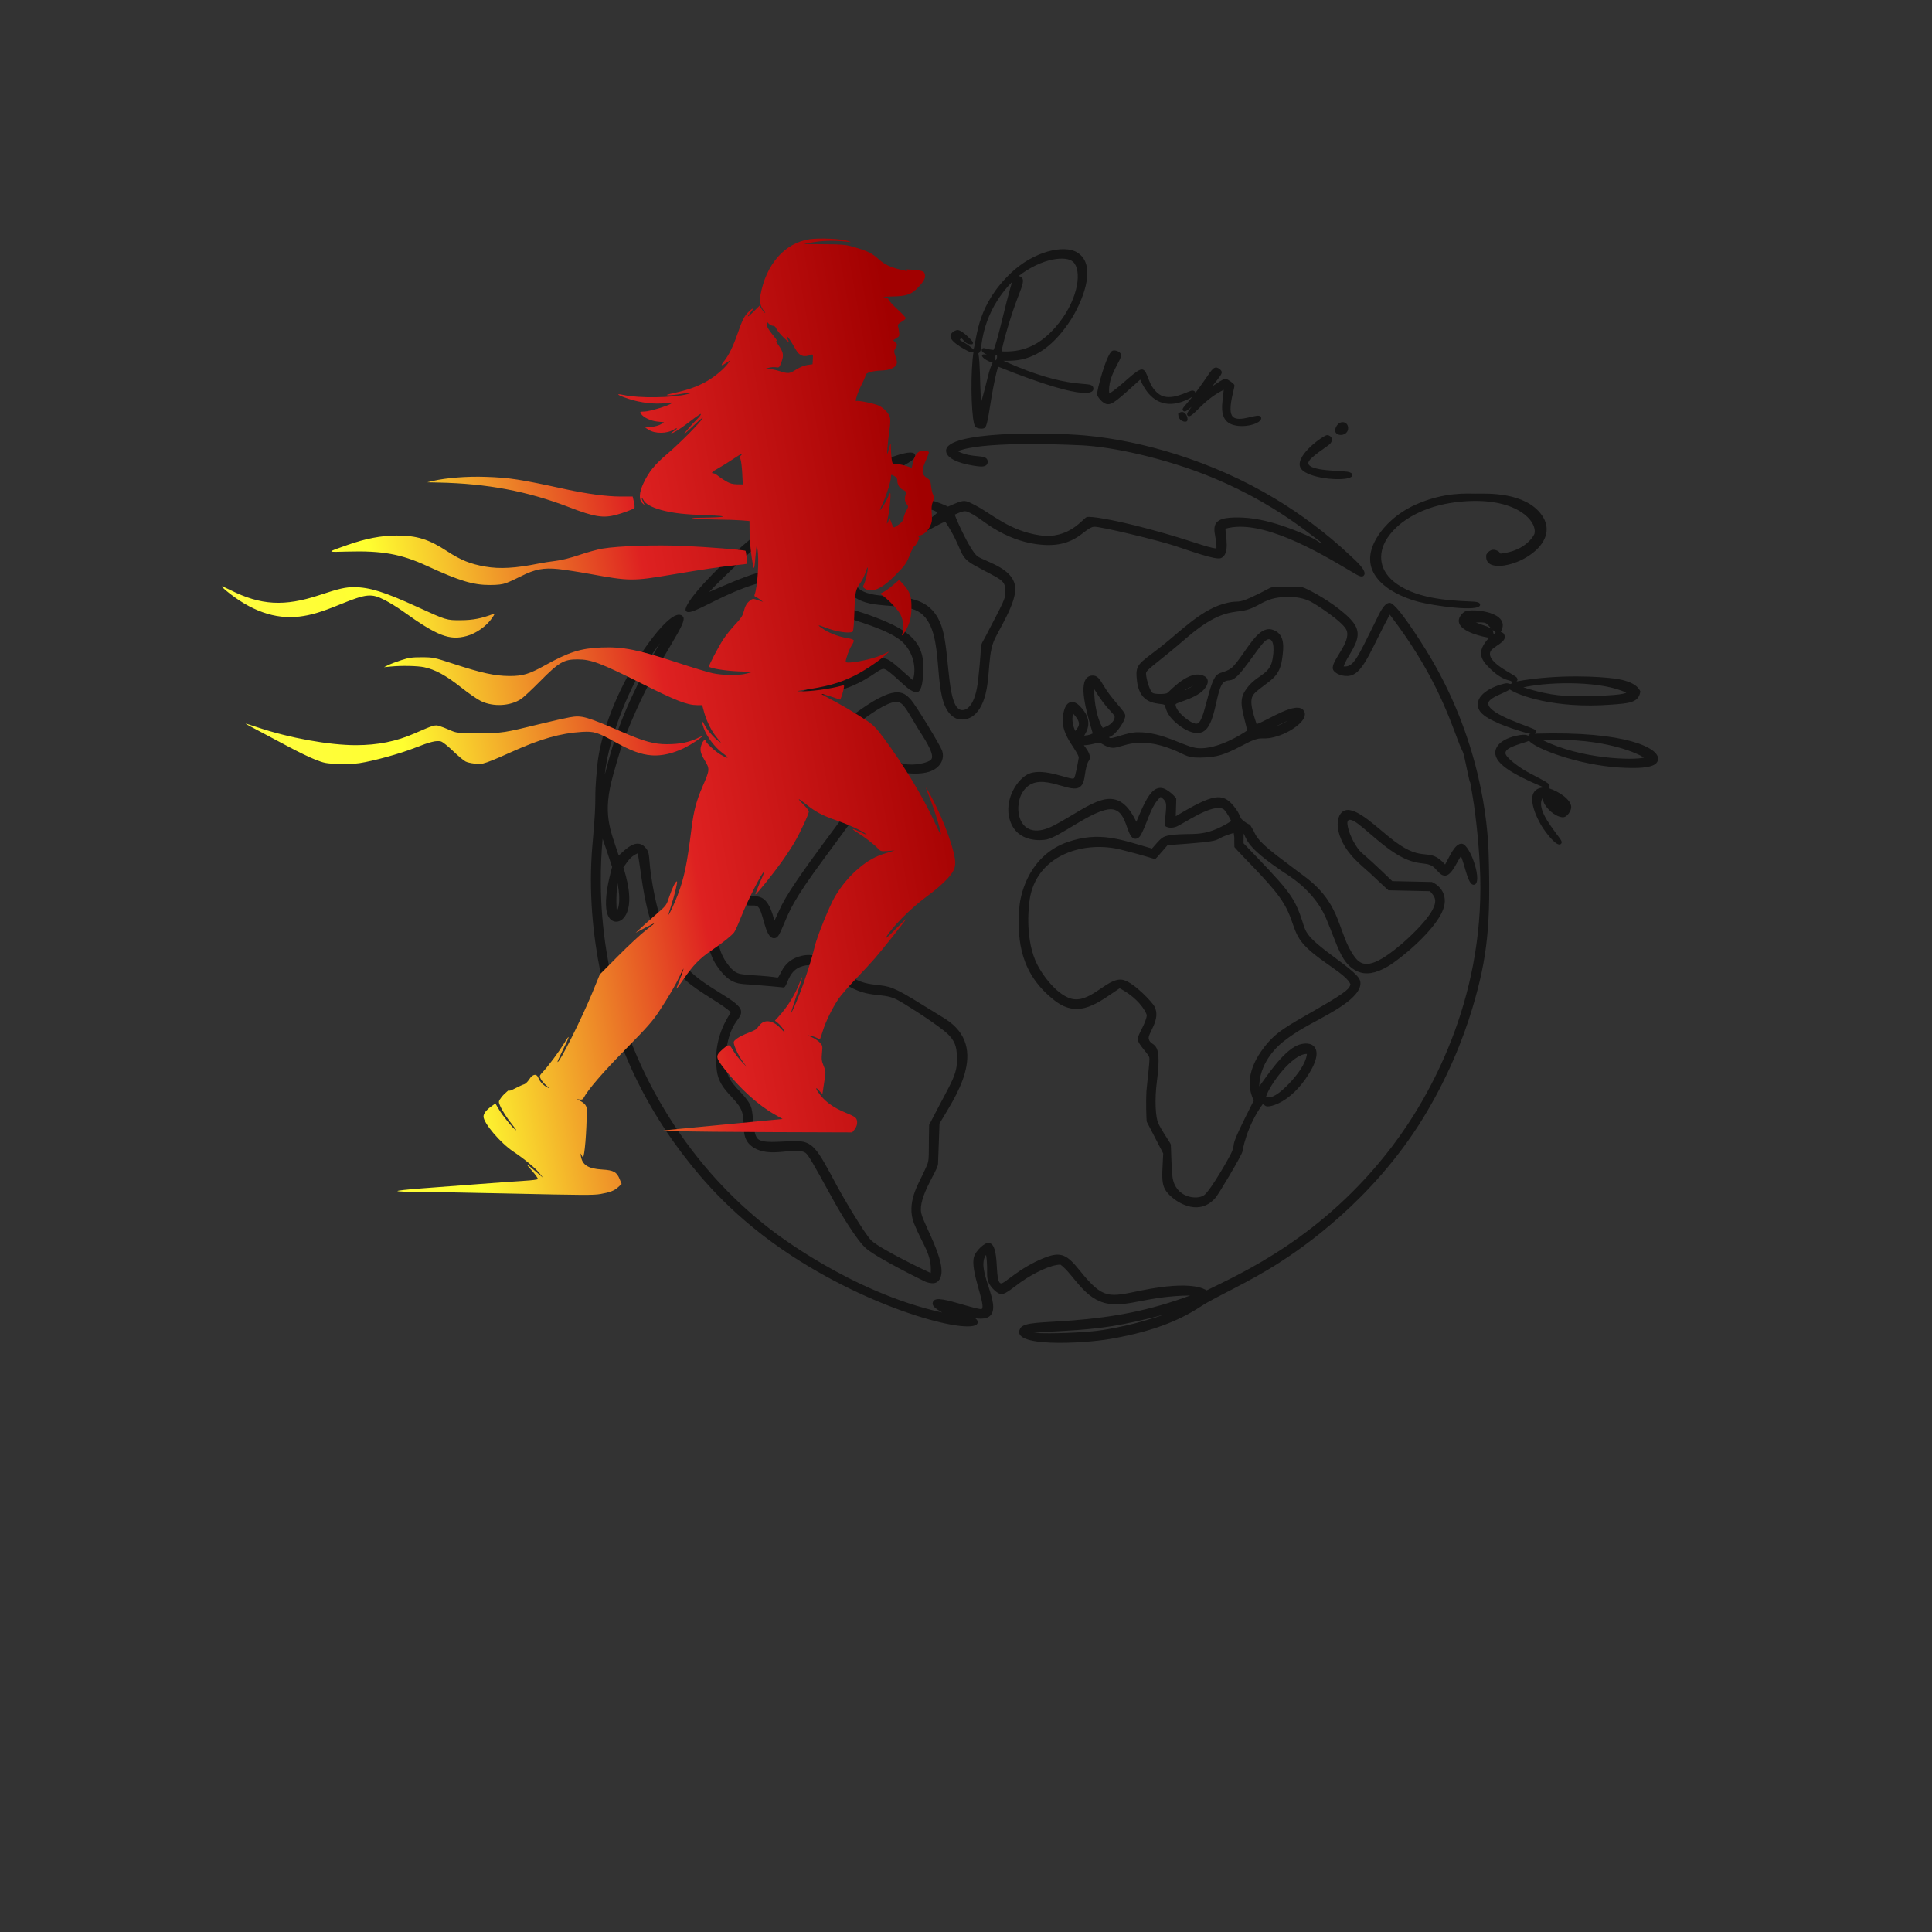 <?xml version="1.0" encoding="utf-8"?>
<!DOCTYPE svg PUBLIC "-//W3C//DTD SVG 1.1//EN" "http://www.w3.org/Graphics/SVG/1.1/DTD/svg11.dtd">
<!-- exported from Silhouette Studio® Business Edition V4.5.180ssbe -->
<svg version="1.1" xmlns="http://www.w3.org/2000/svg" xmlns:xlink="http://www.w3.org/1999/xlink" width="304.8mm" height="304.8mm" viewBox="0 0 304.8 304.8">
<rect x="0" y="0" width="304.8" height="304.8" fill="#333333" stroke="none"/>
<defs>
<path id="path_ec46cf7276075b76906c6cf2928756d8" d="M 104.365 98.913 C 105.759 97.397 107.062 96.489 107.74 97.265 C 108.609 98.259 104.365 103.129 100.384 112.031 C 98.224 116.86 97.706 118.794 96.742 122.22 C 95.002 128.402 96.233 130.766 97.615 134.978 C 98.746 133.936 100.571 131.995 101.977 133.909 C 102.74 134.948 102.067 135.56 103.347 141.629 C 104.553 147.343 106.517 150.615 108.29 152.623 C 111.139 155.851 116.65 157.781 116.905 159.474 C 117.088 160.686 115.664 160.833 114.841 164.25 C 114.196 166.926 114.393 169.058 115.263 170.429 C 116.255 171.991 118.124 173.246 118.566 174.89 C 118.88 176.059 118.766 178.906 119.544 179.656 C 120.343 180.426 122.659 180.096 125.204 180.027 C 128.287 179.942 128.778 180.988 132.083 187.165 C 132.845 188.59 136.402 194.685 137.473 195.708 C 138.914 197.084 146.393 200.666 146.837 200.833 C 147.043 197.834 145.516 196.321 144.201 193.017 C 142.918 189.793 144.97 186.631 145.63 185.181 C 146.803 182.606 146.436 184.031 146.585 177.475 C 150.389 170.023 151.22 169.569 150.932 166.049 C 150.829 164.794 150.429 163.786 148.87 162.567 C 146.465 160.686 142.274 158.076 141.419 157.659 C 138.93 156.448 136.778 157.715 132.828 154.895 C 130.869 153.495 128.812 151.49 126.183 152.579 C 124.37 153.33 124.24 155.466 123.726 155.752 C 123.564 155.842 123.982 155.756 118.516 155.337 C 116.819 155.207 115.463 155.374 113.717 153.217 C 111.713 150.741 111.809 148.994 111.766 147.726 C 111.581 142.382 114.112 138.774 114.837 138.183 C 115.14 137.935 115.424 137.816 115.7 137.873 C 116.641 138.066 117 140.641 117.809 141.191 C 118.862 141.907 120.9 140.006 122.171 145.268 C 123.451 142.657 123.132 142.257 129.584 133.486 C 129.618 133.439 133.15 128.68 133.458 128.261 C 135.903 124.934 133.421 128.445 135.967 124.767 C 135.12 125.013 133.411 125.613 132.774 124.943 C 131.875 123.997 133.556 118.111 135.102 116.877 C 135.906 116.235 136.771 116.259 137.886 117.044 C 139.115 117.909 140.456 120.014 142.576 120.505 C 144.102 120.859 146.613 120.37 146.971 119.73 C 147.475 118.826 145.433 115.921 144.924 115.098 C 143.301 112.473 142.662 110.988 141.732 110.764 C 139.368 110.194 131.913 117.095 131.181 117.347 C 131.081 117.381 127.497 118.129 125.638 115.044 C 124.791 113.64 124.452 111.233 125.352 109.998 C 126.306 108.69 129.291 108.226 132.135 107.341 C 136.376 106.02 138.097 103.884 139.18 103.836 C 140.342 103.784 141.562 105.205 144.016 107.298 C 144.527 105.782 144.327 103.34 142.574 101.475 C 140.498 99.268 134.213 97.787 132.685 97.08 C 130.412 96.028 127.429 92.817 125.738 91.892 C 122.605 90.177 115.758 93.336 113.265 94.56 C 109.989 96.169 108.658 96.933 108.221 96.396 C 107.643 95.686 110.956 91.788 115.512 87.574 C 124.419 79.336 132.59 75.658 135.271 74.419 C 138.712 72.828 143.906 70.541 144.357 71.722 C 144.665 72.532 142.946 73.184 138.812 75.53 C 136.949 76.588 130.645 80.022 126.069 85.317 C 126.811 84.995 133.546 81.359 137.045 82.354 C 137.967 82.616 138.341 83.461 138.388 83.711 C 138.71 85.425 136.243 86.777 135.08 90.031 C 133.603 94.161 138.983 93.891 141.33 94.134 C 143.858 94.396 147.679 94.593 148.867 99.972 C 149.828 104.322 149.517 111.733 151.698 112.017 C 152.554 112.128 153.878 111.232 154.312 107.303 C 155.081 100.354 154.363 102.556 155.529 100.322 C 158.439 94.745 158.526 94.542 158.582 93.737 C 158.748 91.35 158.07 91.621 153.663 89.145 C 151.055 87.68 152.112 86.847 149.135 82.299 C 147.377 82.931 145.272 84.83 143.88 83.774 C 142.921 83.048 142.677 80.776 143.64 79.68 C 145.254 77.842 148.425 79.416 149.553 79.922 C 152.175 78.795 152.031 78.746 154.042 79.81 C 156.518 81.118 159.308 83.763 164.072 84.454 C 168.657 85.119 170.868 81.785 171.43 81.584 C 172.019 81.374 175.733 81.98 181.295 83.467 C 187.742 85.192 190.292 86.368 191.904 86.525 C 192.046 84.744 190.846 82.98 192.368 82.082 C 193.448 81.444 196.204 81.648 196.982 81.724 C 199.51 81.97 202.08 82.859 202.954 83.172 C 208.391 85.117 208.363 85.959 208.543 85.686 C 208.556 85.665 208.287 85.454 206.358 83.994 C 205.69 83.488 206.131 83.812 205.33 83.227 C 205.088 83.05 204.157 82.36 202.69 81.391 C 202.026 80.952 200.027 79.629 197.188 78.122 C 192.271 75.513 187.804 73.916 184.143 72.841 C 175.63 70.341 170.576 70.255 170.327 70.244 C 166.141 70.046 154.741 69.678 151.107 71.184 C 153.422 72.374 155.415 71.603 155.785 72.576 C 155.824 72.68 156.064 73.644 154.734 73.6 C 153.932 73.574 149.261 72.97 149.257 71.096 C 149.251 68.037 165.043 68.137 171.333 68.715 C 179.982 69.511 191.155 72.626 201.229 78.71 C 204.959 80.962 209.132 83.966 213.065 87.686 C 213.793 88.375 215.875 90.162 215.127 90.829 C 214.792 91.128 214.331 90.853 213.059 90.092 C 207.974 87.051 198.925 81.763 193.331 83.411 C 193.323 84.455 194.119 87.45 192.607 88.053 C 191.762 88.39 187.559 86.832 185.284 86.091 C 182.531 85.193 173.523 83.018 172.6 83.102 C 170.882 83.259 169.597 87.013 162.728 85.718 C 160.282 85.257 157.92 84.178 155.869 82.769 C 155.256 82.348 153.081 80.681 152.264 80.65 C 151.765 80.63 150.74 81.137 150.622 81.193 C 150.992 82.279 153.231 87.199 154.308 87.831 C 155.875 88.751 159.874 89.719 160.162 92.633 C 160.408 95.121 157.442 99.492 156.764 101.207 C 155.679 103.954 156.382 108.155 154.854 111.252 C 153.414 114.172 151.131 113.499 150.768 113.315 C 147.048 111.438 148.876 102.9 146.678 98.501 C 145.058 95.258 142.311 95.916 138.072 95.349 C 133.672 94.761 133.196 92.234 133.233 91.217 C 133.34 88.334 136.425 85.606 136.75 83.906 C 131.907 83.21 126.829 87.312 124.85 87.282 C 124.19 87.272 123.987 86.906 123.937 86.787 C 123.748 86.332 124.198 85.445 124.856 84.503 C 125.699 83.297 127.045 81.96 128.3 80.854 C 132.424 77.222 133.024 77.469 132.918 77.291 C 132.905 77.269 130.71 78.462 130.4 78.636 C 128.061 79.945 126.503 80.968 125.633 81.542 C 123.818 82.739 122.478 83.725 121.856 84.194 C 121.843 84.204 120.479 85.262 120.467 85.271 L 119.985 85.67 L 119.984 85.671 L 119.985 85.67 L 119.984 85.671 L 119.252 86.308 C 117.297 88.044 113.83 91.329 111.884 93.381 C 117.208 91.119 122.133 88.731 125.671 90.212 C 127.716 91.068 130.946 94.205 131.983 94.992 C 133.437 96.095 134.957 96.154 138.354 97.489 C 142.804 99.238 145.463 100.902 145.657 104.677 C 145.704 105.612 145.701 108.805 144.797 109.172 C 144.559 109.269 144.225 109.212 143.564 108.818 C 142.715 108.312 140.146 105.555 139.417 105.525 C 138.542 105.488 136.989 107.561 132.329 108.971 C 129.594 109.799 127.324 110.014 126.724 110.808 C 126.173 111.537 126.284 115.291 129.069 115.845 C 130.242 116.078 130.549 115.839 134.437 112.912 C 141.171 107.84 142.509 109.05 143.737 110.42 C 144.467 111.233 148.398 117.648 148.652 118.492 C 149.031 119.754 148.372 121.038 146.885 121.645 C 145.053 122.392 141.724 122.028 140.157 121.145 C 138.803 120.381 138.609 119.558 137.61 118.698 C 136.618 117.844 136.271 118.024 136.257 118.026 C 135.076 118.214 134.029 123.246 133.984 123.706 C 135.988 123.07 137.242 122.703 137.717 123.305 C 138.364 124.125 138.125 124.455 129.836 135.685 C 125.123 142.069 124.574 143.659 123.644 145.85 C 122.942 147.5 122.721 148.014 122.108 148.015 C 120.602 148.018 120.461 143.605 119.505 143.002 C 118.936 142.643 118.253 143.12 117.173 142.597 C 116.063 142.06 115.573 140.563 115.288 140.024 C 113.728 142.573 111.863 147.873 114.574 151.798 C 115.801 153.575 116.469 153.613 117.367 153.732 C 118.142 153.836 119.64 153.893 121.18 154.04 C 122.531 154.168 122.609 154.256 122.697 154.218 C 123.128 154.033 123.407 151.791 125.924 150.949 C 127.557 150.402 129.137 150.591 131.431 152.055 C 133.863 153.607 134.55 154.822 137.461 155.268 C 139.947 155.649 140.16 155.268 143.967 157.565 C 144.013 157.593 149.07 160.698 149.115 160.727 C 156.374 165.356 150.426 173.435 148.219 177.259 L 147.988 183.63 C 147.95 184.687 144.808 188.832 145.345 191.404 C 145.759 193.384 150.154 200.355 147.906 202.204 C 147.678 202.393 147.168 202.643 146 202.209 C 145.912 202.176 138.685 198.642 136.712 197.021 C 135.203 195.782 132.474 191.162 131.35 189.115 C 128.241 183.455 127.514 182.174 127.08 181.882 C 125.46 180.795 121.488 182.873 118.692 180.912 C 116.611 179.452 117.769 177.041 116.962 175.145 C 116.124 173.18 113.504 171.989 113.096 168.974 C 112.385 163.73 114.929 160.427 115.276 159.701 C 114.29 158.579 110.255 156.55 108.248 154.717 C 101.687 148.722 101.479 139.026 100.607 134.62 C 99.6 135.094 99.309 135.451 98.346 136.84 C 98.667 137.921 100.212 142.575 98.442 144.769 C 97.83 145.527 97.101 145.411 97.005 145.392 C 94.305 144.829 96.267 137.892 96.57 136.783 C 95.904 134.779 95.453 133.408 95.071 132.323 C 94.463 139.333 93.614 158.137 106.357 177.499 C 111.217 184.884 116.67 190.145 121.321 193.764 C 121.961 194.262 134.13 203.872 148.636 207.065 C 147.463 206.374 146.963 205.968 147.179 205.411 C 147.327 205.028 147.716 204.993 147.821 204.974 C 148.674 204.821 151.339 205.665 152.153 205.897 C 153.737 206.349 154.75 206.599 154.872 206.513 C 155.631 205.974 152.965 200.414 153.68 198.219 C 153.965 197.345 155.337 195.96 156.047 196.091 C 157.816 196.416 156.817 202.099 157.875 202.468 C 158.416 202.656 160.602 200.082 164.828 198.415 C 167.426 197.39 168.378 197.997 170.342 200.438 C 174.122 205.136 174.935 204.622 180.13 203.576 C 188.158 201.959 190.045 203.406 190.367 203.576 C 195.684 200.939 208.706 195.268 219.664 180.815 C 225.546 173.056 234.046 157.977 233.53 138.312 C 233.417 134.042 232.87 128.881 232.342 125.72 C 231.557 121.029 232.353 125.831 231.33 120.87 C 230.705 117.844 230.911 119.209 230.014 116.813 C 228.361 112.396 225.972 105.722 219.254 96.965 C 216.443 102.135 215.165 106.063 213.097 106.577 C 211.914 106.87 210.495 106.259 210.29 105.574 C 209.91 104.306 213.147 101.43 212.462 99.475 C 212.005 98.169 207.558 95.28 206.666 94.853 C 204.454 93.793 201.66 94.206 200.745 94.46 C 198.752 95.014 198.079 96.068 195.822 96.394 C 194.109 96.641 191.858 96.617 187.286 100.559 C 182.671 104.539 181.007 105.528 180.823 106.105 C 180.683 106.545 181.317 108.935 181.823 109.303 C 182.186 109.566 183.771 109.515 184.115 109.359 C 184.429 109.217 187.635 105.415 189.996 106.669 C 190.05 106.698 190.345 106.832 190.482 107.167 C 190.638 107.551 190.466 107.932 190.427 108.028 C 189.562 110.113 185.628 110.731 185.471 111.115 C 185.41 111.263 185.59 112.15 186.939 113.23 C 187.658 113.806 188.495 114.315 188.951 114.134 C 190.071 113.688 190.672 107.66 191.978 106.489 C 192.586 105.944 193.65 106.056 194.525 105.161 C 196.03 103.623 197.74 100.118 199.453 99.423 C 199.692 99.326 200.153 99.164 200.712 99.332 C 202.759 99.944 202.556 102.035 202.261 104.04 C 201.859 106.764 200.472 107.264 198.717 108.687 C 197.446 109.718 196.8 110.024 198.248 114.243 C 199.983 113.678 204.624 110.426 205.706 112.146 C 206.587 113.547 203.639 115.4 202.012 115.977 C 198.869 117.093 199.497 115.8 196.685 117.254 C 193.858 118.716 192.632 119.348 190.375 119.484 C 187.25 119.672 187.273 119.183 185.243 118.345 C 179.406 115.936 177.132 117.986 175.585 117.978 C 174.544 117.973 173.902 117.251 173.451 117.192 C 172.991 117.13 172.539 117.484 170.994 117.581 C 171.222 117.897 171.974 118.759 171.939 119.5 C 171.916 119.975 171.745 120.002 171.633 120.264 C 170.926 121.924 171.374 123.626 170.215 124.247 C 168.468 125.184 163.643 121.287 161.325 124.981 C 159.758 127.477 160.737 133.121 166.271 130.224 C 172.113 127.165 176.059 122.861 179.273 129.659 C 180.633 126.381 181.576 124.349 183.03 124.3 C 184.179 124.262 185.533 125.887 185.553 125.937 C 185.59 126.03 185.567 126.126 185.49 128.774 C 191.359 125.225 192.863 125.048 194.577 127.095 C 196.046 128.849 195.229 128.921 196.566 129.782 C 197.618 130.458 196.846 129.588 197.557 130.703 C 198.228 131.755 197.845 132.183 201.404 134.951 C 202.212 135.58 206.076 138.469 206.246 138.602 C 211.812 142.971 210.984 147.262 213.736 150.988 C 214.862 152.512 216.442 152.881 220.967 149.064 C 222.228 148.001 224.869 145.546 225.899 143.713 C 226.88 141.968 226.316 141.433 225.6 140.6 L 219.154 140.459 C 219.145 140.459 219.144 140.494 219.046 140.453 C 218.948 140.413 217.31 138.835 216.149 137.76 C 214.783 136.494 212.003 134.509 211.18 131.213 C 210.8 129.696 211.169 128.235 212.156 127.869 C 214.003 127.185 217.353 130.725 220.011 132.72 C 224.753 136.278 225.315 133.436 227.984 136.387 C 228.6 135.357 229.508 132.979 230.643 133.114 C 232.012 133.277 234.016 139.446 232.525 139.585 C 231.603 139.672 231.202 136.82 230.486 135.064 C 229.756 136.156 229.018 138.069 228.022 138.14 C 227.36 138.187 226.981 137.595 226.332 136.942 C 224.991 135.595 223.624 137.131 219.374 134.131 C 216.203 131.892 213.518 128.766 212.702 129.43 C 212.273 129.778 212.961 131.912 213.838 133.277 C 214.917 134.956 214.085 133.595 219.653 139.01 L 225.885 139.144 C 225.887 139.144 225.914 139.156 225.981 139.181 C 226.155 139.245 229.191 140.678 227.348 144.208 C 225.703 147.36 220.899 151.315 218.963 152.458 C 217.01 153.61 215.472 153.829 214.169 153.252 C 211.596 152.112 211.02 149.133 209.205 144.871 C 207.292 140.378 203.111 138.021 202.413 137.546 C 197.292 134.062 196.822 132.916 196.218 131.5 C 196.205 131.713 196.188 131.397 196.188 133.044 C 202.908 140.015 203.933 141.171 205.098 144.272 C 206.198 147.2 205.277 147.179 211.016 151.396 C 214.086 153.652 214.555 154.335 214.622 154.963 C 214.886 157.421 209.552 159.993 207.51 161.148 C 206.819 161.539 204.65 162.595 202.47 164.318 C 200.372 165.976 198.691 168.564 198.665 171.38 C 199.402 170.497 202.269 165.869 204.777 164.877 C 205.42 164.622 206.554 164.428 207.205 164.997 C 208.007 165.698 207.917 167.168 206.415 169.54 C 203.613 173.968 200.427 174.667 199.855 174.535 C 199.695 174.498 199.774 174.573 199.225 174.18 C 196.581 177.795 196.023 181.643 196.002 181.712 C 195.746 182.566 192.248 188.393 191.792 188.93 C 189.268 191.901 186.01 189.761 185.251 189.173 C 182.987 187.418 183.305 186.51 183.514 181.972 C 181.296 177.695 180.943 177.034 180.928 176.986 C 180.843 176.701 180.774 173.731 180.864 172.203 C 180.924 171.176 181.447 167.298 181.32 166.836 C 181.141 166.184 179.541 164.765 179.501 163.984 C 179.461 163.184 180.795 161.522 180.924 160.146 C 180.681 159.38 179.527 157.44 176.642 155.911 C 173.392 158.048 170.285 160.87 166.406 157.861 C 161.076 153.726 160.419 148.59 160.807 143.25 C 161.006 140.505 162.687 134.828 168.431 132.844 C 173.422 131.121 176.726 132.418 181.739 133.875 C 183.224 132.191 183.318 131.944 184.72 131.751 C 188.291 131.26 189.786 132.338 194.239 129.548 C 193.744 128.44 193.18 127.743 192.994 127.643 C 191.217 126.685 186.665 130.026 185.534 130.438 C 184.565 130.791 183.899 130.421 183.809 130.296 C 183.593 129.993 184.15 127.379 183.915 126.656 C 183.75 126.153 183.314 125.884 183.109 125.729 C 181.624 127.052 181.223 129.172 180.231 131.239 C 180.009 131.702 179.725 132.326 179.143 132.33 C 177.478 132.34 178.065 127.222 174.797 127.7 C 171.967 128.113 167.261 131.947 165.17 132.431 C 164.378 132.614 160.504 133 159.348 129.468 C 158.261 126.146 160.592 122.739 162.387 122.04 C 164.849 121.082 168.901 123.145 169.425 122.795 C 169.652 122.643 170.119 119.97 170.196 119.458 C 169.602 117.694 166.755 115.494 167.933 111.889 C 167.968 111.782 168.192 111.003 168.823 110.798 C 169.604 110.544 170.306 111.339 170.407 111.442 C 172.649 113.744 171.365 115.482 171.045 116.062 C 172.015 115.954 172.008 115.87 172.397 115.704 C 171.326 112.119 170.127 107.773 171.664 106.778 C 172.209 106.425 172.836 106.652 172.846 106.656 C 173.485 106.907 173.933 107.949 174.565 108.878 C 175.976 110.955 177.433 112.177 177.524 112.854 C 177.603 113.453 176.684 114.908 175.913 115.664 C 175.052 116.508 174.881 116.135 175.012 116.363 C 175.247 116.769 177.603 115.524 179.518 115.517 C 183.684 115.504 186.869 117.898 189.056 118.038 C 192.152 118.237 195.998 115.782 196.773 115.235 C 196.016 112.045 195.384 110.636 196.426 108.994 C 197.935 106.614 199.871 106.64 200.581 104.691 C 200.907 103.795 201.232 101.119 200.33 100.866 C 199.505 100.635 198.626 102.395 196.2 105.516 C 194.259 108.012 193.997 107.035 193.171 107.549 C 191.718 108.454 191.96 114.686 189.576 115.531 C 188.201 116.019 186.552 114.819 186.183 114.552 C 183.744 112.784 183.953 111.42 183.734 111.223 C 183.259 110.796 179.881 111.627 179.381 107.465 C 179.056 104.761 179.523 104.851 183.128 102.047 C 186.334 99.553 189.651 95.947 193.733 95.076 C 195.427 94.715 195.212 95.224 197.256 94.297 C 199.589 93.238 200.225 92.736 200.672 92.648 C 200.755 92.631 205.348 92.623 205.473 92.648 C 206.083 92.768 209.209 94.462 211.206 96.043 C 213.128 97.564 214.364 98.758 214.168 100.38 C 213.961 102.092 212.423 103.696 211.981 105.145 C 213.599 105.272 214.151 103.75 217.001 98.047 C 217.556 96.938 218.353 95.019 219.291 95.113 C 220.394 95.224 224.255 101.402 224.906 102.447 C 233.678 116.54 234.711 130.108 234.849 134.592 C 235.184 145.528 234.735 150.901 232.282 159.075 C 230.777 164.089 228.301 170.218 224.504 176.406 C 216.48 189.484 205.215 197.019 201.993 199.1 C 196.837 202.43 191.947 204.484 189.563 206.04 C 186.875 207.795 182.913 209.908 175.104 211.247 C 170.927 211.964 159.124 212.638 160.974 209.542 C 161.571 208.543 164.504 208.697 169.333 208.306 C 175.767 207.785 181.335 206.77 187.781 204.383 C 181.014 204.458 178.085 206.208 174.83 205.677 C 171.037 205.059 169.378 201.013 167.311 199.522 C 165.812 199.511 163.223 200.767 161.125 202.214 C 160.127 202.903 158.689 204.186 158.001 204.174 C 157.472 204.165 156.812 203.497 156.642 203.314 C 155.178 201.736 156.04 200.892 155.566 197.98 C 153.845 200.269 158.071 205.756 156.205 207.578 C 155.757 208.016 154.996 208.118 153.848 207.972 C 153.892 208.016 154.316 208.249 154.232 208.697 C 153.852 210.737 138.848 207.225 124.946 198.151 C 115.872 192.227 110.802 186.1 108.05 182.542 C 102.945 175.942 99.733 169.52 97.601 163.662 C 96.711 161.216 92.104 148.395 93.48 133.112 C 94.303 123.959 93.577 127.6 94.231 120.752 C 94.56 117.312 96.103 111.746 99.674 105.494 C 100.631 103.818 102.573 100.862 104.365 98.913 Z M 170.22 114.171 C 170.212 113.773 169.953 113.304 169.317 112.583 C 169.286 112.727 168.9 113.593 169.623 115.323 C 169.986 114.892 170.228 114.567 170.22 114.171 Z M 203.068 113.745 C 203.061 113.73 201.379 114.531 201.386 114.546 C 201.412 114.607 203.091 113.789 203.068 113.745 Z M 186.926 108.864 C 186.968 108.949 188.132 108.268 188.281 108.174 C 188.109 108.252 186.903 108.816 186.926 108.864 Z M 183.257 207.504 C 183.235 207.431 183.406 207.552 179.055 208.515 C 176.164 209.155 174.488 209.375 173.031 209.542 C 168.675 210.042 165.515 210.013 163.095 210.285 C 166.067 210.459 170.782 210.211 172.797 209.984 C 174.812 209.758 177.246 209.239 179.02 208.786 C 180.164 208.494 183.28 207.58 183.257 207.504 Z M 97.244 142.402 C 97.254 143.191 97.306 143.687 97.31 143.726 C 97.485 143.397 98.017 142.497 97.43 139.314 C 97.265 140.529 97.234 141.612 97.244 142.402 Z M 147.894 80.831 C 146.67 80.069 145.226 80.156 144.746 80.946 C 144.41 81.499 144.663 82.355 144.771 82.432 C 145.051 82.631 146.968 81.927 147.894 80.831 Z M 175.851 113.106 C 175.783 112.507 174.57 111.963 172.644 108.735 C 172.566 110.922 173.178 113.623 173.971 114.825 C 175.833 114.256 175.859 113.173 175.851 113.106 Z M 104.085 101.527 C 104.029 101.49 102.075 104.387 101.929 104.611 C 100.8 106.35 100.29 107.372 100.277 107.397 C 99.54 108.795 98.823 110.362 98.141 112.088 C 97.1 114.727 95.759 118.674 95.413 122.191 C 96.046 119.918 96.815 116.472 98.883 111.69 C 100.181 108.69 101.701 105.824 101.728 105.772 C 102.377 104.53 102.963 103.464 103.049 103.313 C 103.963 101.679 104.1 101.537 104.085 101.527 Z M 197.9 167.709 C 198.248 166.944 198.742 166.116 199.427 165.23 C 201.305 162.802 202.924 161.961 207.775 159.186 C 213.045 156.171 212.856 155.863 213.058 155.284 C 212.426 153.705 208.526 151.845 206.078 149.425 C 203.573 146.947 204.457 145.099 201.767 141.397 C 199.935 138.876 195.852 134.955 194.745 133.638 C 194.678 131.778 194.818 132.556 194.629 131.413 C 190.374 132.654 194.685 132.597 184.196 133.34 C 182.314 135.505 182.419 135.427 182.272 135.467 C 182.2 135.487 182.126 135.465 182.124 135.465 C 181.785 135.49 181.581 135.238 176.844 134.045 C 171.257 132.638 164.017 134.668 162.561 141.267 C 162.277 142.554 161.7 147.554 163.31 151.459 C 164.256 153.755 167.042 157.398 169.475 157.641 C 172.434 157.937 174.942 153.971 177.271 154.614 C 178.967 155.082 181.776 158.109 182.123 158.76 C 183.235 160.844 181.018 163.038 181.228 163.892 C 181.596 165.386 183.433 163.613 182.539 170.418 C 182.101 173.758 182.352 176.268 182.701 177.124 C 183.123 178.16 184.609 180.249 184.694 180.516 C 184.764 180.736 184.781 184.239 184.981 185.703 C 185.422 188.935 188.78 189.379 189.951 188.563 C 191.004 187.828 194.189 182.19 194.395 181.601 C 195.07 179.676 193.617 181.874 197.793 173.637 C 197.615 173.142 196.391 171.022 197.9 167.709 Z M 199.742 173.001 C 199.848 173.031 200.612 173.823 203.364 170.953 C 204.66 169.602 205.994 167.839 206.192 166.272 C 203.956 166.2 200.332 171.059 199.742 173.001 Z" fill-rule="evenodd" fill="#151515" fill-opacity="1" stroke="none" stroke-opacity="1" stroke-width="0" stroke-linecap="round" stroke-linejoin="round"/>
<path id="path_99db4b202e91ab088ae2145ced7e8201" d="M 242.295 86.823 C 241.728 87.344 241.044 87.814 240.28 88.216 C 237.962 89.435 234.138 90.077 234.488 87.507 C 234.563 87.39 235.113 86.34 236.226 86.885 C 236.566 87.051 236.605 87.215 236.716 87.344 C 240.817 86.911 242.05 84.354 242.087 84.192 C 242.544 82.183 239.17 78.368 230.629 79.125 C 222.97 79.804 218.94 83.653 218.104 86.505 C 217.448 88.744 218.201 91.461 222.498 93.283 C 226.561 95.005 232.148 94.785 232.925 94.966 C 233.049 94.995 233.535 95.07 233.508 95.435 C 233.424 96.614 226.035 95.559 223.671 94.911 C 218.971 93.623 213.636 90.207 217.463 84.429 C 218.375 83.053 220.22 81.014 223.323 79.616 C 227.881 77.564 231.581 77.884 232.778 77.879 C 234.539 77.872 240.623 77.561 243.247 81.277 C 244.641 83.25 243.995 85.262 242.295 86.823 Z" fill-rule="evenodd" fill="#151515" fill-opacity="1" stroke="none" stroke-opacity="1" stroke-width="0" stroke-linecap="round" stroke-linejoin="round"/>
<path id="path_f9500cd70ac3a3eaf2ec6936821f9f6c" d="M 206.399 74.753 C 205.745 74.464 205.267 74.101 205.113 73.666 C 204.43 71.738 208.835 68.655 209.361 68.649 C 209.738 68.645 210.021 68.922 210.1 69.135 C 210.136 69.232 210.25 69.514 209.861 69.994 C 209.511 70.424 206.374 72.244 206.404 73.065 C 206.453 74.407 212.012 74.215 212.818 74.475 C 212.989 74.53 213.363 74.631 213.347 74.983 C 213.305 75.879 208.733 75.786 206.399 74.753 Z" fill-rule="evenodd" fill="#151515" fill-opacity="1" stroke="none" stroke-opacity="1" stroke-width="0" stroke-linecap="round" stroke-linejoin="round"/>
<path id="path_2d1cf6290aee2d16e3c77195d4a01b29" d="M 212.691 67.518 C 212.71 68.726 211.047 68.945 210.686 68.163 L 210.673 68.137 C 210.479 67.664 211.048 66.5 211.939 66.613 C 212.525 66.688 212.686 67.226 212.691 67.518 Z" fill-rule="evenodd" fill="#151515" fill-opacity="1" stroke="none" stroke-opacity="1" stroke-width="0" stroke-linecap="round" stroke-linejoin="round"/>
<path id="path_8381780e9c0713202206517faca844c7" d="M 241.454 115.787 C 241.452 115.783 241.448 115.8 240.966 115.672 C 240.958 115.67 240.077 115.416 239.986 115.388 C 239.137 115.129 238.026 114.752 237.462 114.537 C 236.288 114.09 234.888 113.458 234.101 112.832 C 233.396 112.27 233.232 111.832 233.169 111.404 C 232.804 108.932 237.213 107.791 237.702 107.79 C 238.05 107.789 238.449 108.11 238.504 107.686 C 238.579 107.098 237.314 107.861 234.7 105.1 C 234.341 104.721 233.802 104.126 233.675 103.353 C 233.49 102.229 234.422 101.167 234.921 100.606 C 234.25 100.525 230.244 99.749 230.145 98.012 C 230.1 97.221 230.898 96.578 231.116 96.472 C 232.237 95.933 238.542 96.507 236.773 99.694 C 236.893 99.756 237.134 99.759 237.297 100.073 C 237.962 101.357 235.365 101.943 235.098 102.891 C 234.607 104.633 239.032 106.441 239.301 106.912 C 239.542 107.332 239.31 107.358 239.264 107.499 C 245.976 106.291 252.574 106.756 254.758 107.056 C 258.169 107.524 258.622 108.774 258.785 109.073 C 258.559 110.91 256.892 110.959 254.224 111.164 C 245.166 111.859 239.49 109.663 238.179 108.77 C 237.331 109.366 234.868 110.052 234.798 110.942 C 234.657 112.758 241.974 114.787 242.216 115.172 C 242.45 115.542 242.12 115.741 242.118 115.746 C 256.852 115.296 261.612 118.093 261.585 119.682 C 261.568 120.665 260.581 121.406 255.423 121.083 C 249.183 120.692 242.388 118.216 241.227 116.871 C 240.315 117.287 237.58 117.799 237.501 118.762 C 237.439 119.519 239.932 121.16 240.343 121.416 C 241.665 122.242 244.179 123.355 244.389 123.761 C 244.589 124.148 244.304 124.334 244.302 124.339 C 245.994 124.878 247.856 126.17 247.88 127.305 C 247.893 127.931 247.261 128.781 246.765 128.913 C 246.378 129.016 245.345 128.768 244.318 127.701 C 243.524 126.876 243.459 126.287 243.448 126.259 C 243.394 126.12 243.432 125.998 243.421 125.989 C 243.415 125.985 243.431 125.939 243.425 125.936 C 243.351 125.904 243.342 125.995 243.325 125.951 C 242.497 127.456 244.306 129.862 245.615 131.638 C 246.216 132.453 246.592 132.841 246.251 133.148 C 245.683 133.66 244.224 131.814 243.444 130.675 C 242.715 129.61 239.899 124.473 243.562 124.222 C 238.363 122.054 235.506 120.291 235.944 118.378 C 236.401 116.383 239.961 115.821 240.636 115.925 C 241.399 116.042 240.804 116.273 241.351 115.807 C 241.321 115.795 241.462 115.817 241.454 115.787 Z M 243.393 116.763 C 249.449 119.783 257.685 119.962 259.355 119.519 C 258.775 119.093 253.461 116.294 243.393 116.763 Z M 240.324 108.434 C 245.003 109.922 247.281 109.811 249.351 109.809 C 256.098 109.802 256.5 109.299 256.56 109.278 C 252.994 107.525 245.059 107.424 240.324 108.434 Z M 235.94 99.798 C 235.941 99.775 235.936 99.75 235.924 99.722 C 235.923 99.718 235.521 99.397 235.517 99.399 C 235.473 99.427 235.636 100 235.641 100.002 C 235.643 100.004 235.931 99.958 235.94 99.798 Z M 232.841 98.205 C 234.398 98.836 234.237 98.599 235.281 99.169 C 234.728 98.565 234.614 98.401 234.353 98.287 C 233.977 98.123 232.854 98.205 232.841 98.205 Z" fill-rule="evenodd" fill="#151515" fill-opacity="1" stroke="none" stroke-opacity="1" stroke-width="0" stroke-linecap="round" stroke-linejoin="round"/>
<path id="path_639e2e38e5daf6bd5a62c7af55bdadd1" d="M 194.135 64.596 C 194.149 65.081 194.248 65.493 194.495 65.741 C 195.5 66.754 198.464 65.102 198.892 65.733 C 199.497 66.623 196.661 67.626 194.608 67.053 C 191.994 66.322 192.958 63.267 193.058 61.503 C 189.588 63.178 188.048 66.195 187.384 65.586 C 187.083 65.31 187.508 64.839 187.992 64.182 C 187.322 64.729 186.952 65.089 186.677 64.822 C 186.347 64.503 186.747 64.277 188.116 62.602 C 187.323 63.077 182.52 66.008 179.885 59.887 C 176.267 63.159 175.503 63.861 174.672 63.761 C 173.924 63.671 173.16 62.615 173.086 62.275 C 172.974 61.765 174.571 55.737 175.5 55.337 C 175.861 55.182 176.691 55.4 176.852 55.918 C 177.099 56.711 174.692 59.179 174.993 62.082 C 176.886 60.993 179.36 58.1 180.229 58.291 C 181.188 58.503 180.975 60.833 182.857 62.185 C 184.7 63.509 187.605 61.545 188.144 61.618 C 188.632 61.684 188.549 61.964 188.578 62.008 C 190.864 58.964 191.166 57.991 191.857 57.984 C 192.161 57.981 192.709 58.363 192.749 58.695 C 192.788 59.018 192.36 59.53 191.241 60.953 C 191.892 60.521 193.013 59.741 193.324 59.745 C 193.617 59.749 194.664 60.508 194.743 60.75 C 194.837 61.035 194.096 63.142 194.135 64.596 Z" fill-rule="evenodd" fill="#151515" fill-opacity="1" stroke="none" stroke-opacity="1" stroke-width="0" stroke-linecap="round" stroke-linejoin="round"/>
<path id="path_495f7c36adfa69fbcea41e4b21fc4e2b" d="M 187.351 66.145 C 187.348 66.281 187.313 66.394 187.243 66.457 C 187.02 66.657 185.863 66.494 185.881 65.248 C 186.783 64.523 187.365 65.553 187.351 66.145 Z" fill-rule="evenodd" fill="#151515" fill-opacity="1" stroke="none" stroke-opacity="1" stroke-width="0" stroke-linecap="round" stroke-linejoin="round"/>
<path id="path_466eeafd7a36bb415942cf1d69346ab1" d="M 153.666 66.806 C 153.18 64.825 153.114 58.473 153.595 55.452 C 153.441 55.516 153.634 55.667 153.125 55.583 C 153.053 55.571 149.869 54.078 149.946 53.008 C 149.985 52.466 150.729 52.068 151.082 52.07 C 151.794 52.076 153.249 53.665 153.264 53.684 C 153.696 54.212 153.424 54.185 153.417 54.311 C 152 54.486 151.919 53.018 151.5 53.489 C 151.201 53.826 152.165 53.774 153.588 55.153 C 154.188 53.007 154.171 48.065 159.571 42.993 C 163.143 39.639 167.83 38.578 169.896 39.801 C 173.405 41.88 170.45 48.14 168.873 50.549 C 164.279 57.569 159.788 56.857 158.309 56.923 C 168.922 61.723 171.967 59.975 172.442 61.053 C 172.771 61.801 172.378 63.821 157.458 57.842 C 156.211 62.28 156.003 67.036 155.36 67.494 C 154.951 67.785 154.093 67.549 153.9 67.365 C 153.813 67.283 153.735 67.089 153.666 66.806 Z M 157.303 56.178 C 157.296 56.101 157.269 56.05 157.217 56.054 C 156.93 56.072 156.961 56.446 156.961 56.463 C 156.961 56.474 157.047 56.839 157.076 56.848 C 157.179 56.879 157.326 56.409 157.303 56.178 Z M 154.72 62.445 C 154.738 62.786 154.761 63.123 154.789 63.452 C 155.998 59.234 155.897 58.704 156.596 57.214 C 155.108 56.807 154.176 55.648 155.694 55.963 C 155.504 55.846 154.707 55.511 154.912 55.098 C 155.119 54.681 155.476 55.112 156.746 55.207 C 156.836 54.984 156.955 54.9 157.668 52.175 C 157.732 51.93 158.728 47.92 158.817 47.573 C 159.285 45.754 159.564 44.842 159.667 44.487 C 154.869 49.365 154.886 54.746 154.716 55.244 C 154.556 55.711 154.389 55.697 154.356 55.733 C 154.642 57.483 154.589 60.062 154.72 62.445 Z M 158.011 55.435 C 160.922 55.581 164.045 54.863 167.163 50.826 C 170.184 46.916 170.686 42.618 169.298 41.31 C 168.234 40.308 164.398 40.655 160.7 43.556 C 160.705 43.558 161.054 43.574 161.261 43.874 C 161.436 44.128 161.521 44.501 160.893 46.085 C 159.288 50.126 158.153 54.489 158.011 55.435 Z" fill-rule="evenodd" fill="#151515" fill-opacity="1" stroke="none" stroke-opacity="1" stroke-width="0" stroke-linecap="round" stroke-linejoin="round"/>
<linearGradient x1="0" y1="0" x2="1" y2="0" gradientUnits="userSpaceOnUse" id="ss_lineargradient_113856">
<stop offset="0" stop-color="#A10000" stop-opacity="1"/>
<stop offset="0.391" stop-color="#DE2121" stop-opacity="1"/>
<stop offset="0.756" stop-color="#FFFF30" stop-opacity="1"/>
<stop offset="1" stop-color="#FFFC43" stop-opacity="1"/>
</linearGradient>
<linearGradient xlink:href="#ss_lineargradient_113856" gradientTransform="matrix(-113.952 20.093 26.199 148.581 136.719 28.733)" id="ss_lineargradient_113857"/>
<path id="path_bcb5d1538bfaa630402d7e3255500b41" d="M 94.719 188.376 C 96.194 188.123 96.914 187.85 97.487 187.324 L 98.069 186.791 L 97.788 186.087 C 97.308 184.888 96.83 184.619 94.982 184.509 C 92.787 184.378 91.858 183.789 91.643 182.392 C 91.569 181.908 91.582 181.873 91.719 182.185 C 91.81 182.39 91.917 182.559 91.958 182.559 C 92.225 182.559 92.555 178.589 92.577 175.103 C 92.581 174.475 92.28 174.071 91.509 173.669 L 90.982 173.394 L 91.444 173.466 C 91.791 173.52 91.953 173.45 92.091 173.186 C 92.767 171.897 95.147 169.138 98.705 165.52 C 102.176 161.991 102.981 161.076 104.044 159.453 C 105.6 157.077 106.561 155.426 107.276 153.9 C 107.581 153.251 107.832 152.765 107.835 152.819 C 107.844 152.955 107.267 154.581 106.942 155.338 C 106.795 155.681 106.709 155.962 106.751 155.962 C 106.792 155.962 107.298 155.273 107.874 154.431 C 109.33 152.302 110.393 151.207 112.191 149.984 C 113.986 148.763 115.386 147.651 115.809 147.113 C 115.972 146.906 116.442 145.873 116.854 144.819 C 117.879 142.193 120.263 137.51 120.575 137.51 C 120.609 137.51 120.513 137.791 120.363 138.134 C 119.649 139.761 119.136 141.055 119.185 141.105 C 119.279 141.199 121.927 137.919 123.257 136.059 C 123.962 135.074 124.901 133.649 125.344 132.893 C 126.237 131.368 127.606 128.427 127.608 128.029 C 127.608 127.888 127.236 127.407 126.782 126.959 C 126.327 126.51 125.984 126.115 126.018 126.08 C 126.053 126.045 126.531 126.377 127.079 126.818 C 128.641 128.073 129.713 128.648 131.939 129.423 C 133.968 130.13 136.007 131.071 136.661 131.602 C 136.844 131.751 136.545 131.654 135.997 131.388 C 134.483 130.653 134.051 130.596 135.153 131.275 C 136.364 132.023 137.831 133.152 138.47 133.827 C 138.931 134.315 138.993 134.332 140.048 134.255 L 141.146 134.174 L 139.775 134.595 C 138.085 135.113 136.957 135.739 135.481 136.979 C 134.049 138.183 132.729 139.754 131.736 141.437 C 130.845 142.947 128.894 147.765 128.52 149.376 C 128.093 151.221 126.971 154.726 126.119 156.879 C 125.374 158.759 124.808 159.998 124.791 159.779 C 124.787 159.731 125.195 158.464 125.696 156.965 C 126.197 155.466 126.582 154.214 126.551 154.183 C 126.519 154.151 126.36 154.483 126.196 154.919 C 125.447 156.916 124.246 158.858 122.782 160.441 L 122.252 161.014 L 122.702 161.373 C 123.147 161.728 123.785 162.578 123.787 162.819 C 123.787 162.888 123.507 162.633 123.165 162.254 C 122.073 161.042 120.787 160.768 119.982 161.574 C 119.73 161.826 119.492 162.126 119.454 162.24 C 119.416 162.354 118.816 162.66 118.12 162.92 C 117.424 163.18 116.589 163.595 116.266 163.842 C 115.748 164.237 115.693 164.347 115.81 164.756 C 116.061 165.631 116.595 166.684 117.21 167.515 L 117.824 168.346 L 116.972 167.447 C 116.504 166.953 115.895 166.15 115.621 165.662 C 115.053 164.655 114.981 164.657 113.807 165.719 C 112.864 166.572 112.924 166.912 114.336 168.69 C 116.803 171.795 119.6 174.333 122.178 175.803 L 123.462 176.535 L 122.42 176.636 C 121.848 176.692 119.361 176.928 116.894 177.161 C 114.428 177.394 110.653 177.756 108.506 177.966 L 104.602 178.348 L 107.177 178.458 C 108.593 178.518 115.308 178.587 122.099 178.61 L 134.447 178.652 L 134.767 178.257 C 135.19 177.736 135.332 177.123 135.149 176.61 C 135.033 176.285 134.666 176.057 133.487 175.577 C 131.381 174.719 129.996 173.684 129.045 172.257 C 128.595 171.581 128.735 171.475 129.263 172.092 C 129.533 172.409 129.757 172.602 129.761 172.522 C 129.765 172.441 129.887 171.622 130.034 170.701 C 130.296 169.051 130.294 169.015 129.934 168.144 C 129.624 167.396 129.586 167.087 129.683 166.119 C 129.793 165.022 129.779 164.957 129.326 164.464 C 129.066 164.182 128.48 163.799 128.024 163.611 C 127.32 163.323 127.282 163.287 127.774 163.377 C 128.094 163.435 128.558 163.585 128.804 163.712 C 129.051 163.838 129.291 163.941 129.337 163.941 C 129.383 163.941 129.582 163.399 129.778 162.736 C 130.208 161.28 131.285 159.061 132.266 157.61 C 132.663 157.024 133.889 155.608 134.99 154.465 C 136.092 153.322 137.475 151.826 138.064 151.141 C 139.4 149.585 142.787 145.326 142.954 144.991 C 143.023 144.853 142.278 145.564 141.299 146.57 C 140.32 147.576 139.616 148.211 139.735 147.983 C 140.513 146.487 143.708 143.246 146.144 141.482 C 147.999 140.139 149.613 138.637 150.223 137.685 C 150.588 137.116 150.697 136.749 150.697 136.086 C 150.697 134.416 149.075 129.846 147.179 126.174 C 146.62 125.092 146.136 124.233 146.103 124.266 C 146.07 124.299 146.266 124.867 146.539 125.528 C 147.433 127.697 148.724 131.959 148.375 131.588 C 148.301 131.508 147.888 130.672 147.46 129.73 C 145.666 125.788 142.58 120.692 139.354 116.344 C 138.288 114.907 137.781 114.383 136.841 113.749 C 135.27 112.688 132.297 110.933 130.789 110.176 C 130.117 109.838 129.6 109.53 129.639 109.491 C 129.678 109.451 130.353 109.636 131.137 109.902 L 132.564 110.384 L 132.74 109.942 C 132.837 109.699 132.986 109.176 133.072 108.778 C 133.221 108.086 133.213 108.06 132.868 108.159 C 131.053 108.676 127.831 109.114 126.196 109.065 C 125.623 109.048 125.669 109.025 126.529 108.898 C 130.461 108.318 132.207 107.842 134.628 106.69 C 136.1 105.989 138.468 104.433 139.568 103.443 L 140.316 102.771 L 139.07 103.343 C 137.435 104.095 133.422 104.839 133.422 104.39 C 133.422 103.933 133.991 102.378 134.354 101.843 C 134.583 101.505 134.734 101.136 134.691 101.022 C 134.647 100.908 134.256 100.762 133.821 100.697 C 132.501 100.499 131.066 99.985 130.049 99.347 C 129.519 99.014 129.117 98.71 129.156 98.671 C 129.195 98.632 129.628 98.763 130.12 98.962 C 131.836 99.657 134 99.994 134.519 99.649 C 134.636 99.571 134.736 98.437 134.793 96.528 C 134.889 93.354 134.969 92.992 135.835 91.81 C 136.064 91.497 136.396 90.786 136.572 90.231 C 136.748 89.675 136.896 89.385 136.901 89.586 C 136.915 90.141 136.567 91.657 136.309 92.162 C 136.1 92.572 136.112 92.632 136.45 92.868 C 137.533 93.628 139.21 92.861 141.395 90.607 C 142.821 89.136 143.027 88.842 143.528 87.561 C 143.833 86.782 144.136 86.177 144.202 86.217 C 144.267 86.258 144.503 85.956 144.726 85.547 C 145.077 84.905 145.098 84.782 144.883 84.646 C 144.678 84.516 144.693 84.487 144.967 84.485 C 145.57 84.479 146.326 83.866 146.711 83.07 C 147.036 82.399 147.075 82.117 146.995 81.06 C 146.927 80.153 146.971 79.656 147.165 79.163 C 147.388 78.594 147.394 78.428 147.205 78.04 C 147.082 77.789 146.94 77.173 146.888 76.671 C 146.802 75.84 146.737 75.721 146.171 75.355 C 145.377 74.842 145.35 74.268 146.046 72.681 C 146.32 72.056 146.545 71.469 146.545 71.378 C 146.545 71.125 145.66 70.984 145.191 71.163 C 144.651 71.368 144.26 71.981 144.028 72.986 L 143.841 73.795 L 142.853 73.487 C 142.309 73.318 141.619 73.179 141.32 73.179 C 140.799 73.179 140.772 73.147 140.67 72.408 C 140.612 71.984 140.557 71.217 140.548 70.704 C 140.532 69.85 140.518 69.817 140.382 70.312 C 139.937 71.924 139.911 71.949 140.003 70.686 C 140.053 70 140.194 68.747 140.317 67.9 C 140.464 66.89 140.489 66.18 140.39 65.835 C 140.201 65.175 139.51 64.437 138.681 64.011 C 138.029 63.675 135.348 63.125 135.102 63.277 C 134.811 63.457 135.307 61.897 135.927 60.684 C 136.285 59.983 136.578 59.294 136.578 59.153 C 136.578 58.814 137.685 58.505 139.098 58.45 C 140.305 58.404 141.113 58.081 141.409 57.528 C 141.559 57.248 141.535 56.985 141.296 56.281 C 141.003 55.418 141.003 55.373 141.297 54.875 C 141.595 54.371 141.594 54.354 141.255 54.015 L 140.91 53.669 L 141.423 53.357 C 141.899 53.067 141.929 52.994 141.839 52.341 C 141.786 51.954 141.702 51.529 141.652 51.396 C 141.593 51.237 141.791 51.023 142.226 50.775 C 142.591 50.567 142.89 50.303 142.89 50.19 C 142.89 50.076 142.324 49.47 141.632 48.843 C 140.94 48.215 140.308 47.53 140.228 47.319 C 140.119 47.032 139.924 46.92 139.452 46.87 C 139.105 46.834 139.611 46.792 140.576 46.777 C 143.065 46.737 143.804 46.481 144.928 45.266 C 145.86 44.258 146.087 43.739 145.861 43.127 C 145.723 42.755 145.399 42.669 143.638 42.534 C 142.966 42.483 142.749 42.507 142.973 42.608 C 143.709 42.94 141.759 42.533 140.652 42.124 C 139.835 41.822 139.217 41.442 138.558 40.836 C 137.583 39.939 136.72 39.533 134.419 38.889 C 133.361 38.594 132.693 38.539 129.989 38.531 C 128.238 38.525 126.822 38.504 126.841 38.485 C 126.861 38.465 127.621 38.326 128.53 38.177 C 130.08 37.922 132.355 37.926 134.004 38.187 C 134.329 38.238 134.242 38.176 133.754 38.007 C 132.764 37.665 129.19 37.512 127.691 37.747 C 123.769 38.362 120.852 41.701 119.966 46.588 C 119.777 47.631 119.974 48.427 120.597 49.14 C 120.753 49.319 120.781 49.407 120.66 49.336 C 120.538 49.264 120.303 48.983 120.138 48.711 L 119.837 48.216 L 118.906 49.148 C 117.884 50.171 117.671 50.185 118.503 49.175 C 119.111 48.437 118.67 48.579 117.951 49.353 C 117.373 49.976 117.077 50.585 116.375 52.605 C 115.657 54.669 114.962 56.082 114.207 57.012 C 113.6 57.76 113.788 57.811 114.733 57.155 L 115.229 56.81 L 114.856 57.334 C 114.285 58.137 112.885 59.331 111.675 60.05 C 110.235 60.904 108.646 61.493 106.513 61.962 C 105.167 62.258 104.925 62.349 105.453 62.36 C 105.829 62.368 106.792 62.26 107.593 62.12 C 109.145 61.849 109.653 61.882 108.471 62.177 C 106.066 62.777 100.852 62.849 98.385 62.316 C 96.966 62.01 97.4 62.339 99.2 62.935 C 101.039 63.543 103.305 63.807 104.923 63.602 C 105.97 63.469 106.155 63.478 105.921 63.649 C 105.403 64.028 102.525 64.901 101.71 64.926 C 100.945 64.95 100.921 64.965 101.136 65.294 C 101.512 65.867 102.68 66.413 103.756 66.517 L 104.757 66.613 L 104.268 66.933 C 103.999 67.109 103.329 67.298 102.779 67.354 L 101.779 67.456 L 102.336 67.808 C 103.367 68.46 105.278 68.434 106.32 67.754 C 106.533 67.615 106.742 67.535 106.783 67.577 C 106.825 67.618 106.613 67.81 106.312 68.003 C 106.011 68.195 105.825 68.354 105.898 68.356 C 106.187 68.362 107.154 67.775 108.34 66.875 C 110.4 65.31 110.734 65.095 110.533 65.466 C 110.439 65.64 110.124 66.007 109.834 66.281 C 109.543 66.555 108.924 67.228 108.457 67.777 C 107.507 68.893 107.888 68.608 109.895 66.7 C 110.522 66.104 110.953 65.778 110.852 65.977 C 110.528 66.612 107.228 69.942 105.271 71.607 C 103.261 73.318 102.353 74.44 101.494 76.277 C 100.824 77.711 100.768 78.814 101.339 79.367 L 101.731 79.745 L 101.452 79.19 C 101.124 78.536 101.201 78.3 101.537 78.928 C 101.849 79.512 102.859 80.062 104.363 80.469 C 106.175 80.958 107.999 81.164 111.579 81.285 C 115.151 81.406 114.806 81.607 110.915 81.671 C 108.869 81.705 108.729 81.724 109.752 81.829 C 110.391 81.894 112.006 81.957 113.34 81.969 C 114.673 81.98 116.322 82.037 117.004 82.094 L 118.244 82.199 L 118.257 84.048 C 118.264 85.064 118.418 86.831 118.597 87.974 C 118.957 90.257 118.978 90.232 119.243 87.226 C 119.351 85.993 119.369 85.944 119.488 86.561 C 119.797 88.164 119.528 92.578 119.045 93.839 C 118.984 93.997 119.062 94.133 119.249 94.195 C 119.416 94.251 119.739 94.444 119.967 94.624 L 120.383 94.952 L 119.578 94.684 C 118.81 94.427 118.754 94.43 118.332 94.743 C 117.809 95.132 117.542 95.611 117.299 96.598 C 117.165 97.141 116.829 97.632 115.976 98.535 C 115.347 99.2 114.494 100.267 114.08 100.907 C 113.289 102.131 111.752 105.075 111.852 105.174 C 112.135 105.453 114.453 105.829 116.396 105.911 L 118.722 106.01 L 117.808 106.259 C 116.598 106.589 114.078 106.564 112.409 106.205 C 111.679 106.048 109.259 105.319 107.032 104.585 C 100.665 102.486 98.287 102.01 94.849 102.148 C 91.602 102.278 89.736 102.872 85.939 104.985 C 83.474 106.357 82.454 106.661 80.351 106.651 C 78.082 106.639 75.942 106.172 71.533 104.725 C 68.464 103.719 68.348 103.695 66.564 103.689 C 65.014 103.685 64.522 103.753 63.325 104.141 C 62.548 104.393 61.614 104.747 61.248 104.928 L 60.584 105.257 L 61.664 105.154 C 63.367 104.99 65.824 105.039 66.903 105.259 C 68.61 105.606 70.381 106.571 72.71 108.419 C 73.897 109.362 75.336 110.353 75.907 110.622 C 77.852 111.538 80.459 111.403 82.178 110.296 C 82.543 110.06 83.889 108.809 85.168 107.514 C 88.18 104.467 88.961 104.01 91.148 104.025 C 93.283 104.038 94.762 104.597 101.205 107.821 C 106.732 110.587 108.43 111.246 110.029 111.246 L 110.782 111.246 L 111.083 112.358 C 111.485 113.845 112.335 115.507 113.198 116.495 C 113.848 117.239 113.862 117.274 113.376 116.931 C 112.66 116.427 111.534 115.128 111.135 114.347 C 110.661 113.419 110.603 113.694 111.025 114.868 C 111.519 116.241 112.775 117.903 114.004 118.809 C 115.168 119.666 114.991 119.797 113.683 119.046 C 112.846 118.565 111.33 117.163 111.33 116.868 C 111.33 116.513 110.955 116.793 110.74 117.308 C 110.361 118.215 110.449 118.748 111.179 119.958 C 112 121.321 111.99 121.436 110.834 124.095 C 109.865 126.325 109.446 127.917 109.096 130.695 C 108.366 136.493 107.963 138.432 106.917 141.188 C 106.409 142.528 105.574 144.326 105.46 144.326 C 105.432 144.326 105.623 143.671 105.883 142.871 C 106.432 141.182 106.912 139.185 106.797 139.069 C 106.639 138.911 106.035 140.11 105.589 141.464 C 105.142 142.823 105.116 142.858 103.623 144.153 C 102.791 144.874 101.7 145.846 101.197 146.313 L 100.284 147.162 L 101.737 146.394 C 102.536 145.971 103.191 145.657 103.191 145.697 C 103.191 145.736 102.574 146.242 101.82 146.822 C 101.066 147.401 99.14 149.192 97.539 150.801 L 94.629 153.727 L 93.474 156.548 C 91.781 160.686 88.216 167.794 87.962 167.541 C 87.921 167.5 88.234 166.776 88.657 165.933 C 89.905 163.447 90.051 162.855 88.982 164.616 C 88.206 165.894 86.59 168.078 85.728 169.014 C 85.075 169.723 85.068 169.744 85.32 170.231 C 85.461 170.503 85.858 170.965 86.202 171.256 C 86.775 171.74 86.786 171.764 86.331 171.536 C 85.704 171.222 85.158 170.641 84.934 170.05 C 84.661 169.329 84.03 169.429 83.495 170.277 C 83.257 170.653 82.901 171.003 82.703 171.054 C 82.506 171.105 81.875 171.391 81.303 171.689 C 80.73 171.987 80.309 172.153 80.368 172.058 C 80.652 171.598 79.494 172.571 79.086 173.136 C 78.632 173.764 78.625 173.803 78.869 174.387 C 79.203 175.188 80.019 176.453 80.906 177.547 C 81.303 178.037 81.519 178.373 81.386 178.295 C 80.946 178.038 79.323 176.061 78.733 175.063 L 78.154 174.083 L 77.485 174.569 C 76.694 175.142 76.28 175.688 76.283 176.154 C 76.287 177.191 78.96 180.333 80.981 181.677 C 82.714 182.83 84.491 184.301 85.116 185.1 L 85.664 185.8 L 84.585 184.88 C 82.879 183.425 82.777 183.394 83.898 184.668 C 84.477 185.326 84.908 185.932 84.857 186.015 C 84.805 186.098 83.883 186.218 82.806 186.28 C 81.73 186.343 78.532 186.573 75.7 186.79 C 72.867 187.007 68.739 187.319 66.525 187.482 C 64.31 187.645 62.591 187.837 62.704 187.909 C 62.817 187.98 64.33 188.042 66.065 188.046 C 67.801 188.049 74.155 188.161 80.185 188.294 C 92.178 188.558 93.608 188.566 94.719 188.376 Z M 140.547 82.239 L 140.358 81.74 L 140.137 82.239 C 139.849 82.888 139.849 82.713 140.137 81.357 C 140.41 80.077 140.605 77.552 140.414 77.77 C 140.344 77.851 140.186 78.179 140.063 78.499 C 139.85 79.057 138.957 80.493 138.823 80.493 C 138.788 80.493 139.012 79.946 139.321 79.277 C 139.91 78 140.565 75.863 140.565 75.215 C 140.565 74.844 140.579 74.841 141.063 75.091 C 141.408 75.269 141.561 75.473 141.561 75.749 C 141.561 76.471 141.876 77 142.476 77.286 C 142.902 77.489 143.035 77.639 142.953 77.825 C 142.677 78.452 142.704 79.101 143.02 79.493 C 143.344 79.892 143.343 79.896 142.951 80.634 C 142.735 81.041 142.558 81.537 142.558 81.736 C 142.558 82.099 142.169 82.53 141.395 83.022 C 140.935 83.315 140.966 83.344 140.547 82.239 Z M 114.549 75.924 C 114.103 75.665 113.527 75.279 113.269 75.065 C 113.011 74.851 112.693 74.675 112.563 74.675 C 112.089 74.675 112.349 74.407 113.365 73.849 C 113.936 73.535 114.991 72.878 115.709 72.389 C 116.428 71.9 117.046 71.53 117.084 71.568 C 117.121 71.605 117.042 71.727 116.907 71.839 C 116.717 71.997 116.701 72.139 116.838 72.486 C 116.933 72.73 117.051 73.715 117.099 74.675 L 117.187 76.421 L 116.273 76.408 C 115.588 76.398 115.157 76.277 114.549 75.924 Z M 122.984 58.549 C 122.405 58.367 121.657 58.212 121.323 58.204 L 120.715 58.189 L 121.295 58.022 C 121.614 57.931 122.115 57.895 122.409 57.942 C 122.926 58.026 122.953 58.001 123.288 57.105 C 123.69 56.028 123.596 55.533 122.768 54.39 C 122.49 54.006 122.345 53.743 122.444 53.804 C 122.793 54.02 122.619 53.686 121.985 52.922 C 121.218 51.998 120.964 51.541 120.964 51.082 L 120.964 50.738 L 121.296 51.071 C 121.479 51.254 121.78 51.403 121.965 51.403 C 122.174 51.403 122.363 51.566 122.465 51.835 C 122.555 52.073 123.08 52.711 123.631 53.254 C 124.447 54.058 124.584 54.145 124.365 53.721 C 124.217 53.435 124.133 53.164 124.178 53.118 C 124.266 53.031 124.766 53.773 125.521 55.111 C 126.129 56.187 126.809 56.422 127.992 55.965 C 128.261 55.861 128.287 55.934 128.241 56.658 L 128.19 57.468 L 127.378 57.584 C 126.892 57.653 126.191 57.935 125.633 58.286 C 124.545 58.971 124.381 58.987 122.984 58.549 Z M 76.198 120.455 C 76.942 120.273 78.162 119.778 80.766 118.601 C 85.233 116.582 88.449 115.666 91.78 115.466 C 93.711 115.35 94.244 115.511 97.045 117.064 C 99.552 118.454 101.123 119.031 102.763 119.162 C 104.915 119.335 107.432 118.531 109.825 116.904 C 110.916 116.163 111.139 115.899 110.314 116.326 C 108.842 117.087 107.336 117.406 105.184 117.409 C 103.231 117.412 101.606 116.971 98.29 115.538 C 92.409 112.997 91.807 112.826 89.885 113.163 C 89.209 113.281 87.273 113.715 85.583 114.127 C 79.272 115.668 79.381 115.651 75.534 115.65 C 72.064 115.65 72.039 115.647 70.966 115.177 C 70.372 114.916 69.613 114.623 69.28 114.524 C 68.615 114.327 68.369 114.402 65.401 115.704 C 62.526 116.965 59.599 117.554 56.177 117.559 C 51.957 117.567 45.654 116.428 40.684 114.762 C 39.615 114.403 38.741 114.134 38.741 114.163 C 38.741 114.193 39.656 114.694 40.775 115.278 C 41.895 115.861 44.006 116.984 45.468 117.773 C 46.93 118.561 48.836 119.485 49.704 119.826 C 51.159 120.397 51.444 120.451 53.363 120.519 C 54.522 120.559 55.994 120.507 56.685 120.4 C 58.994 120.042 63.063 118.921 65.405 117.998 C 67.868 117.027 68.841 116.787 69.569 116.97 C 69.814 117.031 70.66 117.703 71.448 118.461 C 72.236 119.22 73.135 119.972 73.445 120.133 C 74.009 120.425 75.571 120.608 76.198 120.455 Z M 73.61 100.343 C 75.125 99.936 76.747 98.788 77.637 97.493 C 78.061 96.876 78.101 96.751 77.845 96.851 C 75.986 97.57 74.617 97.835 72.71 97.844 C 70.421 97.855 70.481 97.873 65.754 95.712 C 60.653 93.379 58.278 92.639 55.874 92.632 C 54.484 92.628 53.53 92.846 50.392 93.884 C 44.864 95.713 41.159 95.505 36.356 93.095 C 35.639 92.736 35.024 92.469 34.99 92.503 C 34.956 92.537 35.244 92.826 35.63 93.146 C 39.518 96.364 43.387 97.738 47.243 97.271 C 49.064 97.05 50.652 96.576 53.607 95.372 C 57.818 93.656 58.59 93.58 60.713 94.673 C 61.477 95.067 62.733 95.84 63.503 96.393 C 68.988 100.327 70.897 101.073 73.61 100.343 Z M 142.728 99.735 C 143.51 98.458 143.791 97.423 143.797 95.787 C 143.804 94.016 143.56 93.353 142.451 92.125 L 141.86 91.471 L 140.922 92.279 C 140.406 92.724 139.729 93.216 139.418 93.374 L 138.853 93.66 L 139.418 94.088 C 140.4 94.831 141.693 96.23 142.058 96.947 C 142.494 97.802 142.659 99.08 142.422 99.761 C 142.191 100.425 142.311 100.415 142.728 99.735 Z M 79.852 91.981 C 80.309 91.815 81.378 91.326 82.227 90.894 C 84.375 89.804 85.763 89.537 88.063 89.773 C 89.028 89.872 91.25 90.215 92.999 90.534 C 99.352 91.695 99.792 91.698 106.032 90.644 C 110.794 89.839 114.027 89.365 116.207 89.15 C 117.109 89.061 117.866 88.966 117.891 88.938 C 117.946 88.876 117.686 86.964 117.613 86.896 C 117.459 86.755 111.483 86.282 107.908 86.128 C 103.403 85.934 97.559 86.125 95.051 86.549 C 94.275 86.68 92.63 87.131 91.397 87.55 C 89.979 88.031 88.604 88.377 87.659 88.489 C 86.837 88.587 85.641 88.773 85.002 88.903 C 81.338 89.643 78.847 89.786 76.559 89.387 C 74.197 88.975 72.706 88.374 70.554 86.968 C 67.642 85.066 65.77 84.482 62.587 84.484 C 60.151 84.486 57.691 84.959 54.78 85.987 C 51.439 87.166 51.439 87.112 54.789 87.016 C 60.292 86.858 63.279 87.398 67.384 89.29 C 72.498 91.648 74.659 92.299 77.337 92.29 C 78.539 92.286 79.26 92.197 79.852 91.981 Z M 97.211 81.228 C 98.188 80.97 99.868 80.347 100.08 80.164 C 100.15 80.103 100.119 79.666 100.01 79.193 L 99.811 78.332 L 97.888 78.332 C 95.719 78.331 92.59 77.912 89.154 77.163 C 82.015 75.607 80.371 75.354 76.613 75.23 C 73.646 75.131 70.386 75.384 68.308 75.873 L 67.394 76.088 L 69.138 76.125 C 76.883 76.287 83.194 77.478 89.819 80.029 C 93.764 81.548 95.147 81.772 97.211 81.228 Z" fill-rule="evenodd" fill="url(#ss_lineargradient_113857)" fill-opacity="1" stroke="none" stroke-opacity="1" stroke-width="0.441" stroke-linecap="round" stroke-linejoin="round"/>
</defs>
<g>
<g>
<use xlink:href="#path_ec46cf7276075b76906c6cf2928756d8"/>
</g>
<g>
<use xlink:href="#path_99db4b202e91ab088ae2145ced7e8201"/>
</g>
<g>
<use xlink:href="#path_f9500cd70ac3a3eaf2ec6936821f9f6c"/>
</g>
<g>
<use xlink:href="#path_2d1cf6290aee2d16e3c77195d4a01b29"/>
</g>
<g>
<use xlink:href="#path_8381780e9c0713202206517faca844c7"/>
</g>
<g>
<use xlink:href="#path_639e2e38e5daf6bd5a62c7af55bdadd1"/>
</g>
<g>
<use xlink:href="#path_495f7c36adfa69fbcea41e4b21fc4e2b"/>
</g>
<g>
<use xlink:href="#path_466eeafd7a36bb415942cf1d69346ab1"/>
</g>
</g>
<g>
<use xlink:href="#path_bcb5d1538bfaa630402d7e3255500b41"/>
</g>
</svg>